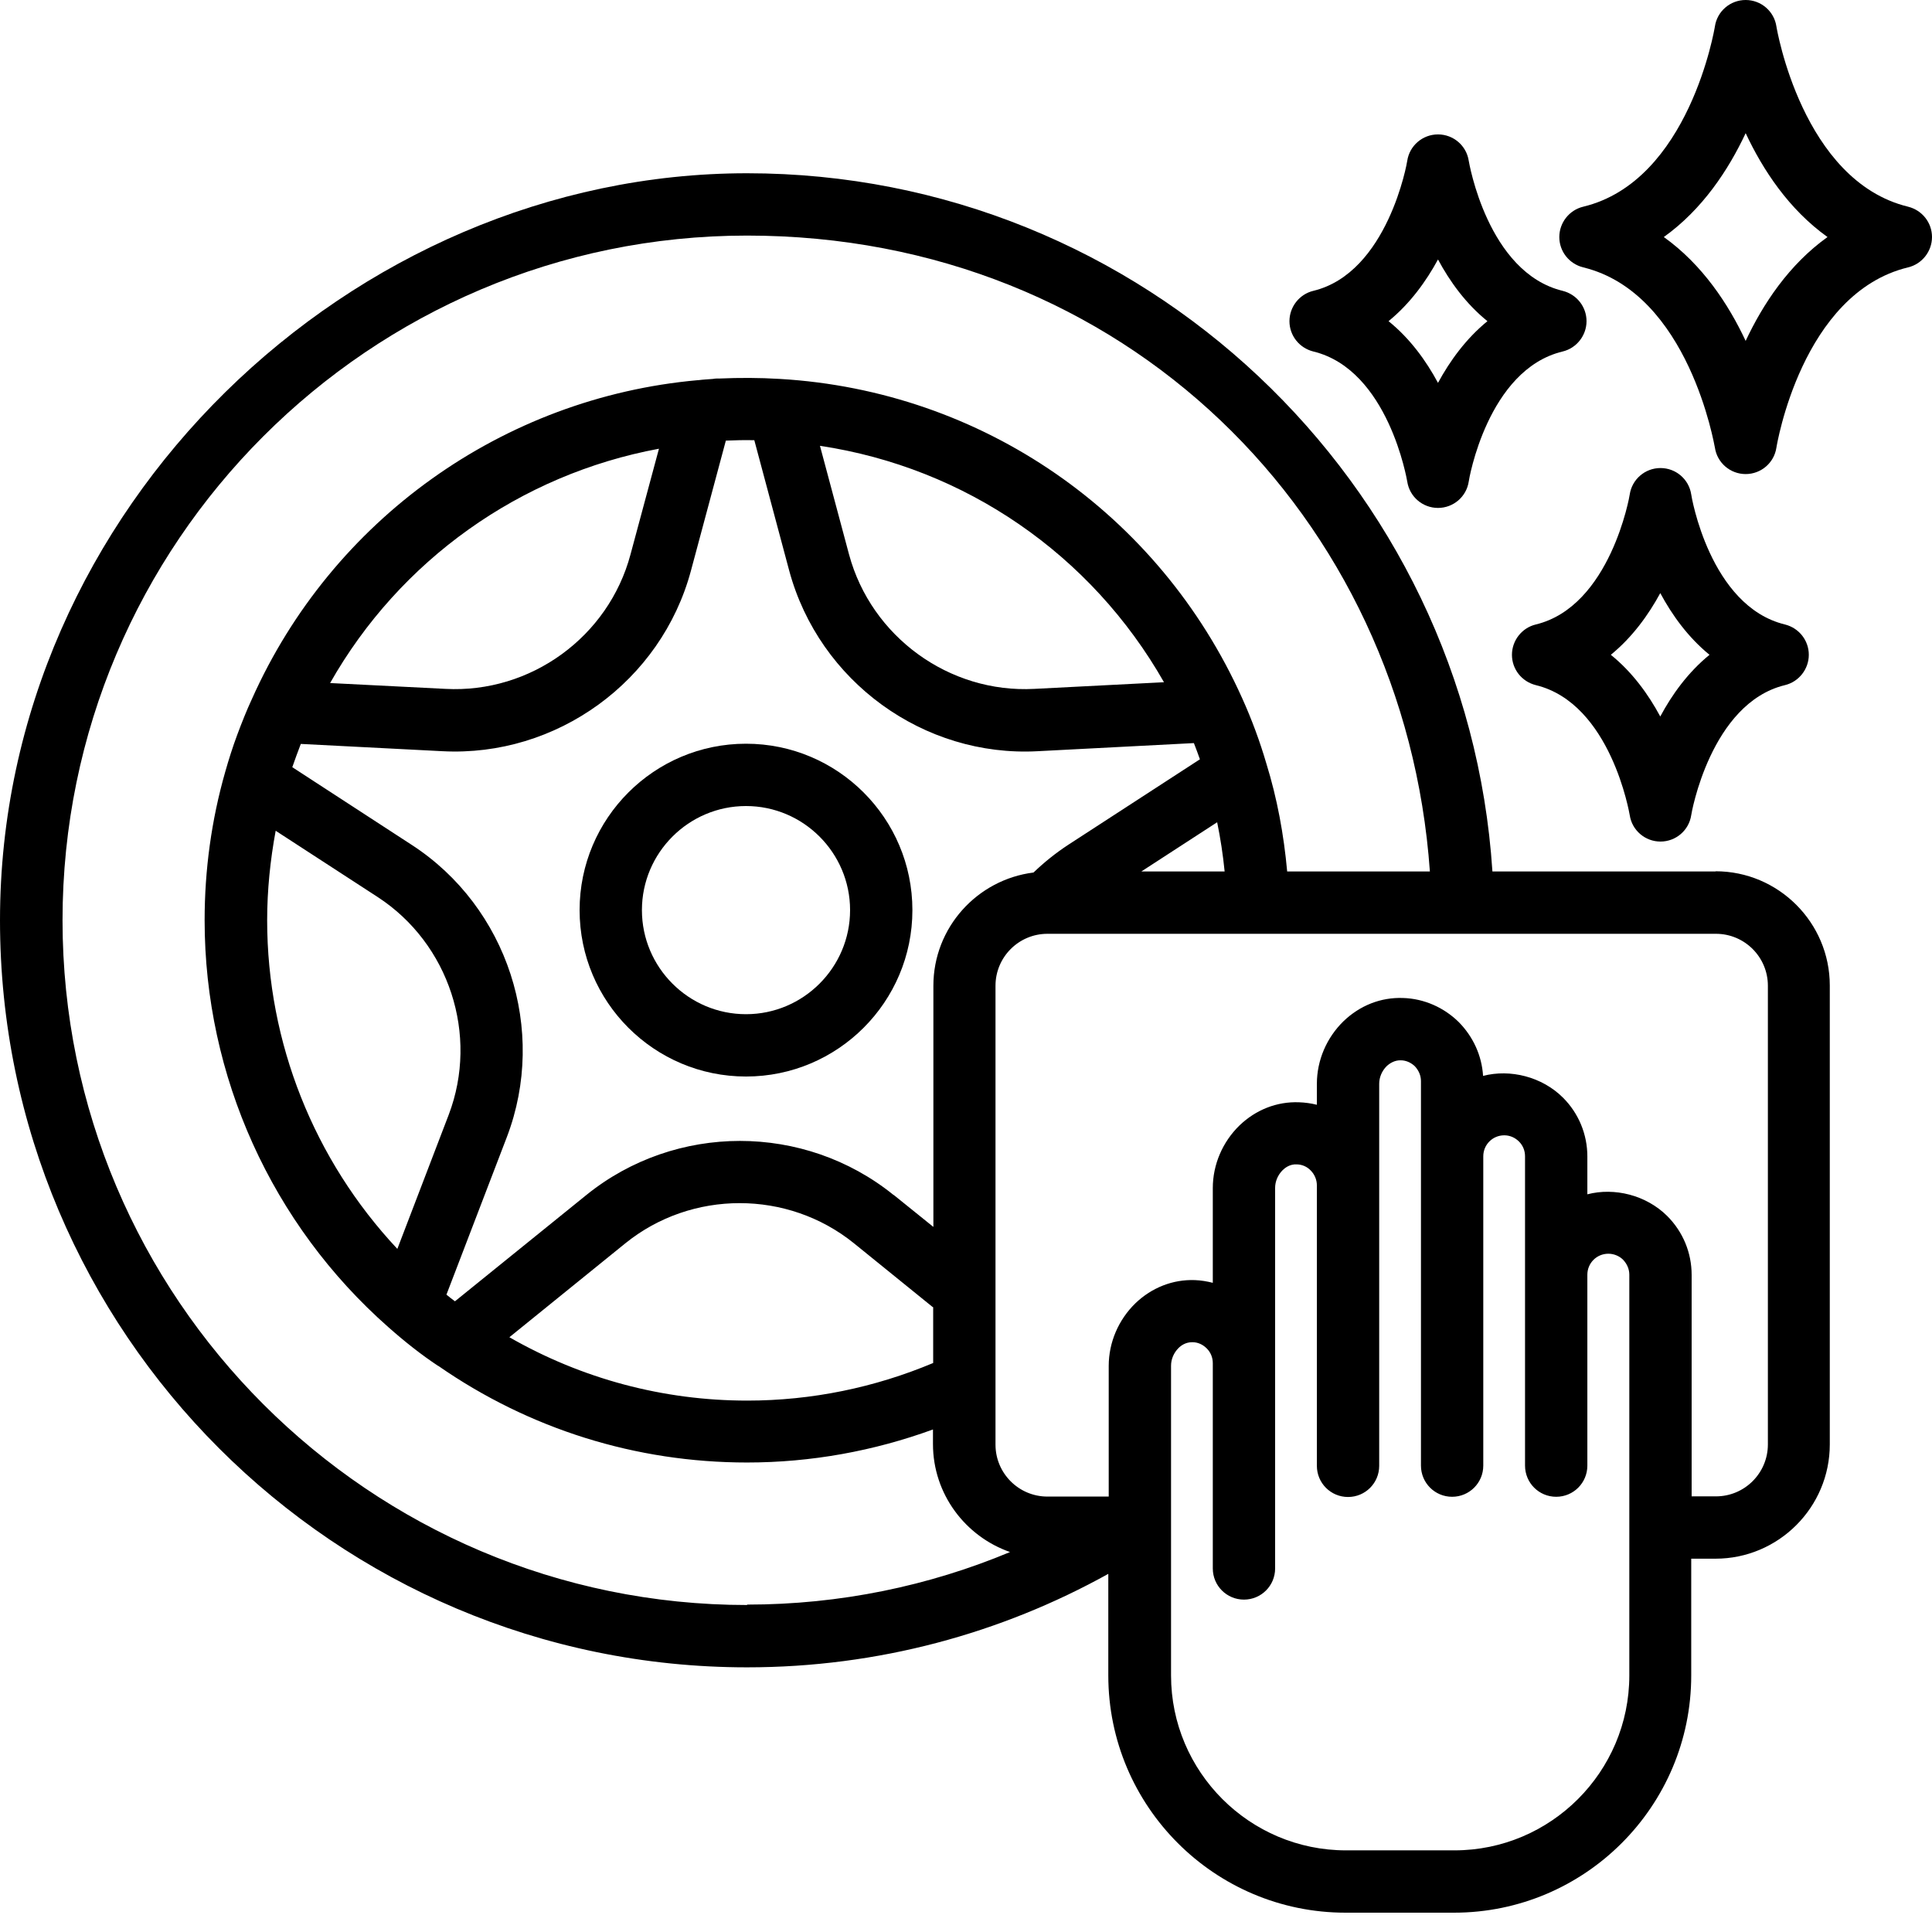 <svg width="93" height="93" viewBox="0 0 93 93" fill="none" xmlns="http://www.w3.org/2000/svg">
<g id="Vector">
<path d="M35.91 35.8C31.49 35.8 27.9 39.39 27.9 43.81C27.9 48.23 31.49 51.82 35.91 51.82C40.33 51.82 43.92 48.23 43.92 43.81C43.92 39.39 40.33 35.8 35.91 35.8ZM35.91 48.82C33.15 48.82 30.9 46.57 30.9 43.81C30.9 41.05 33.15 38.8 35.91 38.8C38.67 38.8 40.92 41.05 40.92 43.81C40.92 46.57 38.67 48.82 35.91 48.82Z" fill="black"/>
<path d="M82.59 41.95H71.84C70.62 23.21 55 8.34 35.96 8.34C16.92 8.34 0 24.47 0 44.3C0 64.13 16.13 80.26 35.96 80.26C42.27 80.26 48.2 78.62 53.35 75.76V80.65C53.35 86.95 58.47 92.07 64.77 92.07H69.99C76.29 92.07 81.41 86.95 81.41 80.65V75.03H82.58C85.61 75.03 88.08 72.56 88.08 69.53V47.44C88.08 44.41 85.61 41.94 82.58 41.94L82.59 41.95ZM35.97 77.26C17.79 77.26 3.01 62.47 3.01 44.3C3.01 26.13 17.79 11.34 35.96 11.34C54.13 11.34 67.62 24.87 68.83 41.95H61.96C61.8 40.18 61.48 38.44 60.96 36.76C60.65 35.7 60.26 34.64 59.79 33.6C55.79 24.7 47.27 18.81 37.54 18.24C36.56 18.18 35.57 18.18 34.65 18.22C34.6 18.22 34.55 18.22 34.51 18.22C34.44 18.22 34.38 18.23 34.32 18.24C34.08 18.26 33.84 18.27 33.62 18.3C33.62 18.3 33.62 18.3 33.61 18.3C33.61 18.3 33.6 18.3 33.59 18.3C24.2 19.14 15.98 25.02 12.13 33.64C11.87 34.2 11.64 34.78 11.42 35.37C11.2 35.96 11.01 36.56 10.84 37.16C10.18 39.47 9.85 41.87 9.85 44.3C9.85 51.8 13.08 58.94 18.7 63.89C19.49 64.59 20.29 65.22 21.09 65.75C21.09 65.75 21.09 65.75 21.1 65.75C25.48 68.79 30.61 70.4 35.96 70.4C39.04 70.4 42.06 69.85 44.91 68.81V69.51C44.91 71.92 46.47 73.96 48.62 74.71C44.72 76.34 40.44 77.24 35.96 77.24L35.97 77.26ZM43.01 57.52C40.87 55.79 38.24 54.92 35.62 54.92C33 54.92 30.37 55.79 28.23 57.52L21.9 62.64C21.76 62.54 21.63 62.43 21.49 62.32L24.4 54.73C26.36 49.59 24.44 43.67 19.82 40.67L14.07 36.93C14.2 36.55 14.34 36.18 14.48 35.81L21.29 36.16C26.79 36.45 31.83 32.8 33.26 27.47L34.94 21.21C35.37 21.19 35.84 21.18 36.31 21.19L37.99 27.47C39.43 32.8 44.46 36.46 49.96 36.16L57.47 35.77C57.57 36.03 57.67 36.29 57.76 36.55L51.43 40.66C50.82 41.06 50.26 41.51 49.75 42C47.04 42.34 44.93 44.65 44.93 47.45V59.06L43.02 57.52H43.01ZM44.92 62.92V65.61C42.11 66.79 39.08 67.42 35.97 67.42C31.92 67.42 28.01 66.37 24.52 64.37L30.1 59.85C33.29 57.27 37.92 57.27 41.11 59.85L44.9 62.92H44.92ZM19.12 60.11C15.12 55.84 12.86 50.2 12.86 44.3C12.86 42.84 13.01 41.4 13.27 39.99L18.18 43.18C21.62 45.42 23.06 49.82 21.6 53.66L19.13 60.11H19.12ZM15.89 32.88C19.24 26.97 25.03 22.84 31.72 21.6L30.35 26.69C29.29 30.66 25.54 33.38 21.44 33.16L15.9 32.88H15.89ZM39.47 21.46C46.46 22.51 52.53 26.69 56.03 32.84L49.79 33.16C45.69 33.38 41.94 30.65 40.87 26.69L39.47 21.46ZM58.59 39.58C58.75 40.36 58.87 41.15 58.95 41.95H54.94L58.59 39.58ZM78.43 80.65C78.43 85.29 74.65 89.07 70.01 89.07H64.79C60.15 89.07 56.37 85.29 56.37 80.65V65.74C56.37 65.43 56.5 65.12 56.73 64.89C56.86 64.76 57.08 64.61 57.38 64.61C57.39 64.61 57.4 64.61 57.41 64.61C57.66 64.61 57.9 64.72 58.09 64.91C58.28 65.1 58.38 65.35 58.38 65.62V75.5C58.38 76.33 59.05 77 59.88 77C60.71 77 61.38 76.33 61.38 75.5V57.18C61.38 56.87 61.51 56.56 61.74 56.33C61.85 56.22 62.09 56.03 62.42 56.05C62.67 56.05 62.92 56.16 63.09 56.34C63.28 56.53 63.39 56.79 63.39 57.06V70.56C63.39 71.39 64.06 72.06 64.89 72.06C65.72 72.06 66.39 71.39 66.39 70.56V52.17C66.39 51.86 66.52 51.55 66.75 51.32C66.89 51.19 67.13 51.03 67.43 51.04C67.69 51.04 67.93 51.16 68.1 51.32C68.29 51.52 68.4 51.77 68.4 52.04V70.55C68.4 71.38 69.07 72.05 69.9 72.05C70.73 72.05 71.4 71.38 71.4 70.55V55.66C71.4 55.1 71.85 54.65 72.41 54.65C72.68 54.65 72.93 54.76 73.12 54.95C73.31 55.14 73.41 55.39 73.41 55.66V70.55C73.41 71.38 74.08 72.05 74.91 72.05C75.74 72.05 76.41 71.38 76.41 70.55V61.36C76.41 60.8 76.86 60.35 77.42 60.35C77.69 60.35 77.95 60.46 78.13 60.64C78.32 60.84 78.43 61.09 78.43 61.36V80.65ZM85.1 69.53C85.1 70.91 83.98 72.03 82.6 72.03H81.43V61.37C81.43 60.31 81.02 59.3 80.25 58.53C79.24 57.53 77.72 57.15 76.41 57.49V55.67C76.41 54.6 75.99 53.59 75.24 52.84C74.23 51.83 72.7 51.45 71.39 51.79C71.33 50.82 70.92 49.91 70.22 49.2C69.5 48.49 68.54 48.07 67.54 48.04C66.47 48 65.46 48.4 64.67 49.16C63.86 49.95 63.39 51.04 63.39 52.17V53.18C63.11 53.11 62.82 53.07 62.53 53.06C61.46 53.02 60.45 53.42 59.66 54.18C58.85 54.97 58.38 56.06 58.38 57.19V61.75C58.1 61.68 57.81 61.63 57.52 61.62C56.46 61.58 55.44 61.98 54.65 62.74C53.84 63.53 53.37 64.62 53.37 65.75V72.04H50.42C49.04 72.04 47.92 70.92 47.92 69.54V47.45C47.92 46.07 49.04 44.95 50.42 44.95H82.6C83.98 44.95 85.1 46.07 85.1 47.45V69.54V69.53Z" fill="black"/>
<path d="M75.22 14C71.6 13.12 70.71 7.79 70.7 7.74C70.59 7.01 69.96 6.47 69.22 6.47C68.48 6.47 67.85 7.01 67.74 7.74C67.74 7.79 66.81 13.13 63.22 14C62.55 14.16 62.07 14.77 62.07 15.46C62.07 16.15 62.54 16.75 63.22 16.92C66.84 17.8 67.73 23.13 67.74 23.18C67.85 23.91 68.48 24.45 69.22 24.45C69.96 24.45 70.59 23.91 70.7 23.18C70.7 23.13 71.6 17.79 75.22 16.92C75.89 16.76 76.37 16.15 76.37 15.46C76.37 14.77 75.9 14.17 75.22 14ZM69.22 18.43C68.65 17.37 67.88 16.3 66.84 15.46C67.88 14.61 68.65 13.54 69.22 12.49C69.79 13.55 70.56 14.62 71.6 15.46C70.56 16.31 69.79 17.38 69.22 18.43Z" fill="black"/>
<path d="M72.78 31.52C72.78 32.21 73.25 32.81 73.93 32.98C77.55 33.86 78.44 39.19 78.45 39.24C78.56 39.97 79.19 40.51 79.93 40.51C80.67 40.51 81.3 39.97 81.41 39.24C81.41 39.19 82.34 33.85 85.92 32.98C86.59 32.82 87.07 32.21 87.07 31.52C87.07 30.83 86.6 30.23 85.92 30.06C82.3 29.18 81.41 23.85 81.41 23.8C81.3 23.07 80.67 22.53 79.93 22.53C79.19 22.53 78.56 23.07 78.45 23.8C78.45 23.85 77.52 29.19 73.93 30.06C73.26 30.22 72.78 30.83 72.78 31.52ZM79.92 28.55C80.49 29.61 81.26 30.68 82.29 31.52C81.25 32.37 80.48 33.44 79.92 34.49C79.35 33.43 78.58 32.36 77.54 31.52C78.58 30.67 79.35 29.6 79.92 28.55Z" fill="black"/>
<path d="M91.85 9.95C86.75 8.71 85.52 1.34 85.51 1.27C85.4 0.54 84.77 0 84.03 0C83.29 0 82.66 0.54 82.55 1.27C82.54 1.34 81.32 8.72 76.21 9.95C75.54 10.11 75.06 10.72 75.06 11.41C75.06 12.1 75.53 12.7 76.21 12.87C81.31 14.11 82.53 21.48 82.55 21.55C82.66 22.28 83.29 22.82 84.03 22.82C84.77 22.82 85.4 22.28 85.51 21.55C85.52 21.48 86.72 14.11 91.85 12.87C92.52 12.71 93 12.1 93 11.41C93 10.72 92.53 10.12 91.85 9.95ZM84.03 16.41C83.2 14.64 81.95 12.74 80.09 11.41C81.95 10.08 83.2 8.18 84.03 6.41C84.86 8.18 86.11 10.08 87.97 11.41C86.11 12.74 84.86 14.64 84.03 16.41Z" fill="black"/>
</g>
</svg>
